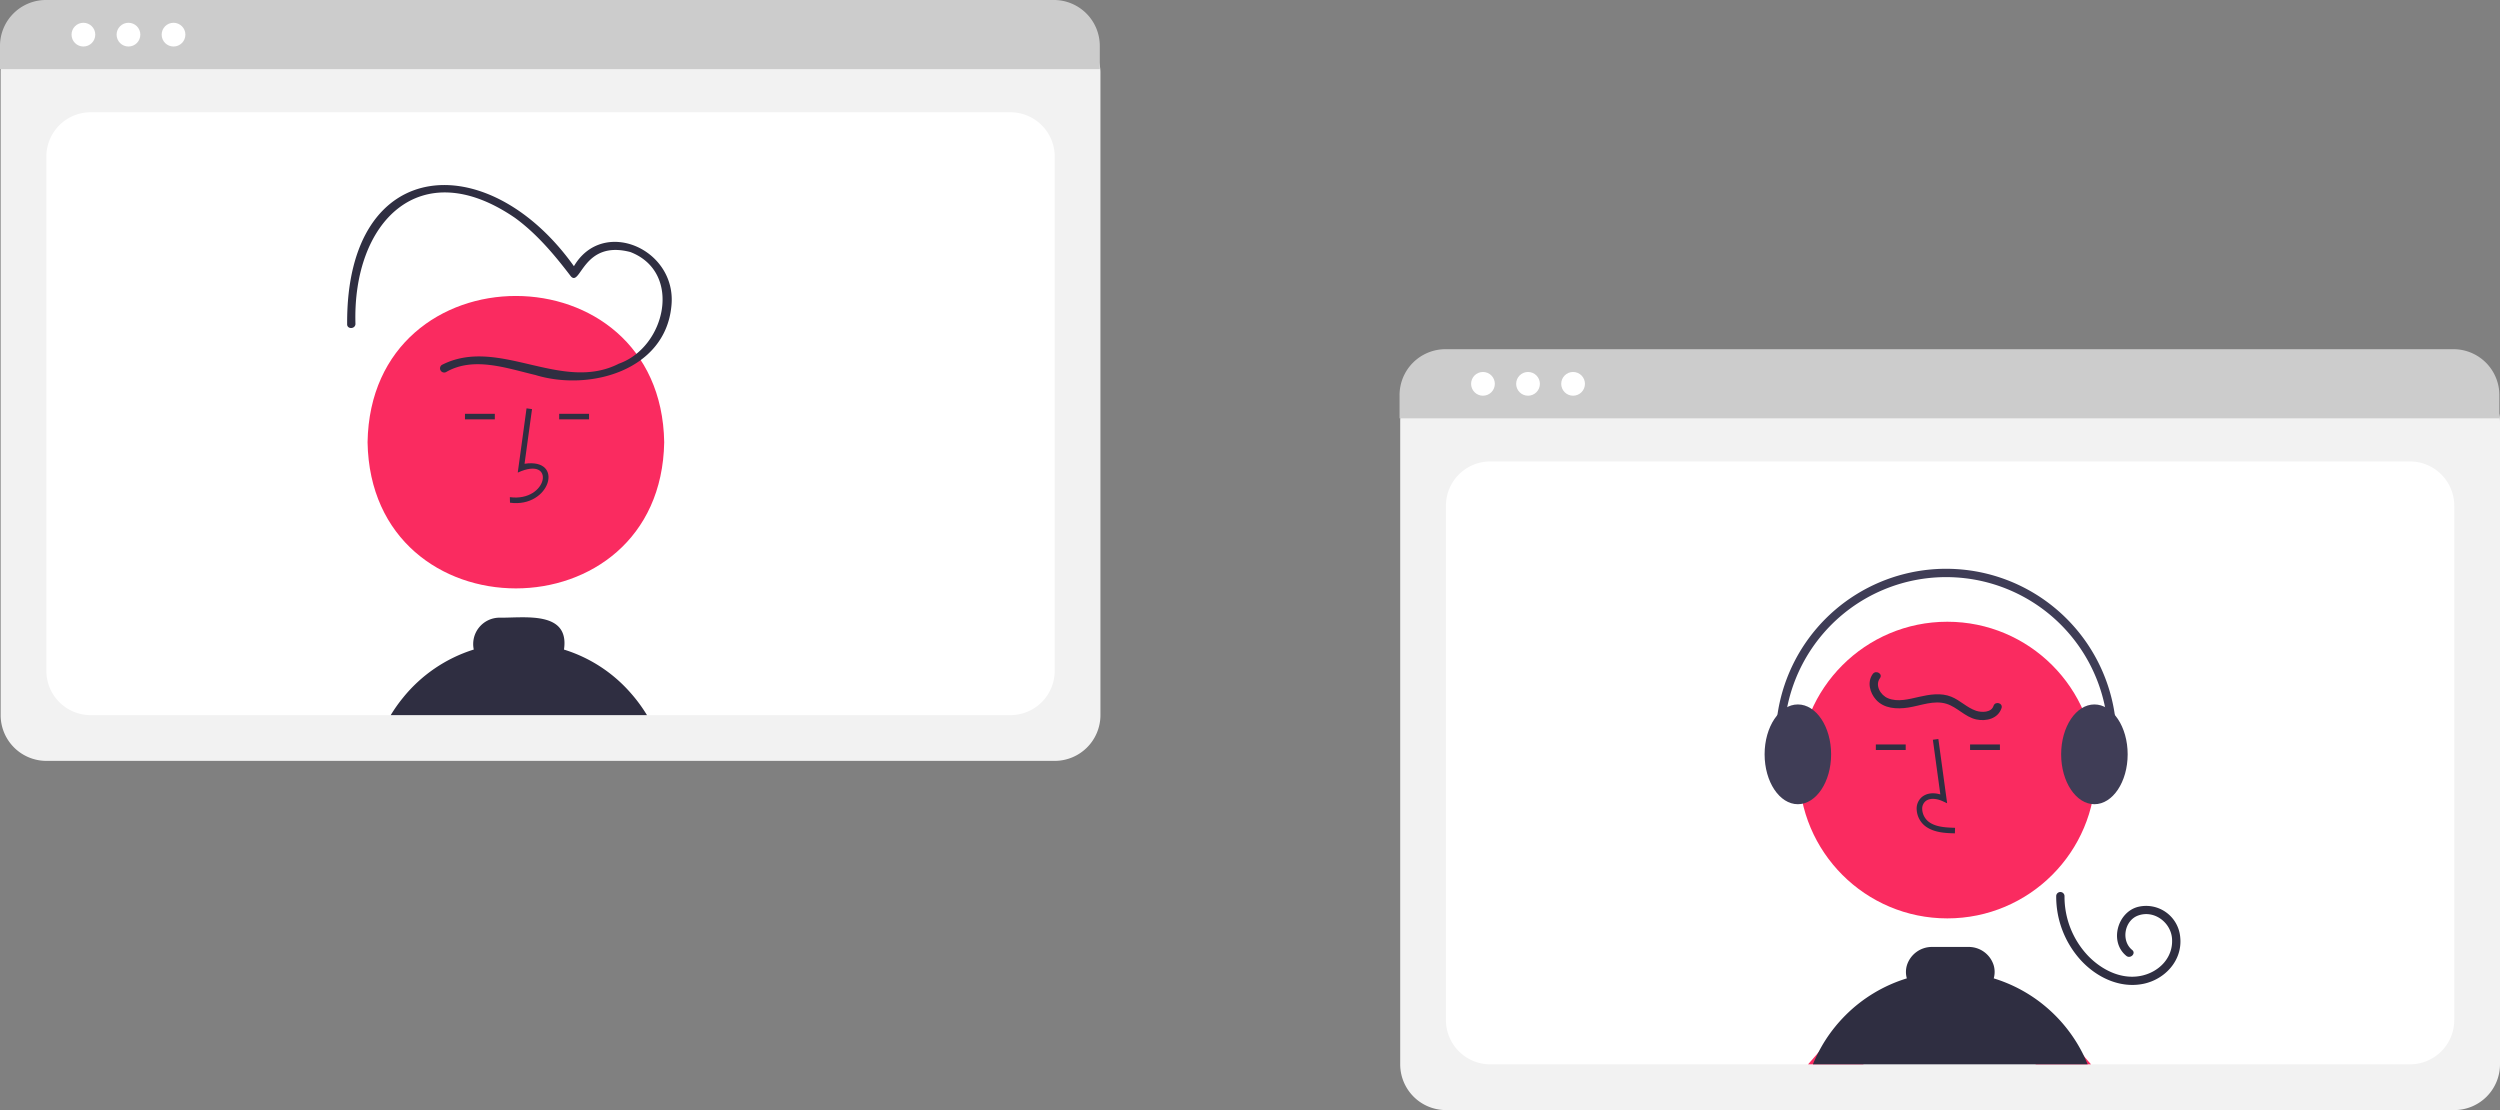 <svg id="e74e3aa8-2b0d-46e6-b1c4-c3fd0e9e55cd" data-name="Layer 1" xmlns="http://www.w3.org/2000/svg" width="902.07" height="400.548" viewBox="0 0 902.07 400.548"><rect x="0" y="0" width="902.07" height="400.548" fill="#808080" stroke="none"/><path d="M529.535,524.274H165.697a16.519,16.519,0,0,1-16.5-16.5V275.62a12.102,12.102,0,0,1,12.088-12.088h372.454A12.311,12.311,0,0,1,546.035,275.829V507.774A16.519,16.519,0,0,1,529.535,524.274Z" transform="translate(-148.965 -249.726)" fill="#f2f2f2"/><path d="M513.534,290.23H181.694a16.002,16.002,0,0,0-16,16v185.54a16.002,16.002,0,0,0,16,16H513.534a15.996,15.996,0,0,0,16-16v-185.54A15.996,15.996,0,0,0,513.534,290.23Z" transform="translate(-148.965 -249.726)" fill="#fff"/><path d="M545.805,274.676H148.965v-8.4A16.574,16.574,0,0,1,165.525,249.726H529.245a16.574,16.574,0,0,1,16.56,16.55Z" transform="translate(-148.965 -249.726)" fill="#ccc"/><circle cx="30.095" cy="12.5" r="4.283" fill="#fff"/><circle cx="46.354" cy="12.5" r="4.283" fill="#fff"/><circle cx="62.613" cy="12.5" r="4.283" fill="#fff"/><path d="M388.63,409.278c-1.201,70.351-105.847,70.34-107.038-.002C282.793,338.928,387.439,338.939,388.63,409.278Z" transform="translate(-148.965 -249.726)" fill="#fa2b60"/><path d="M332.987,431.114l-.056-2c13.784,1.84,16.753-15.243,2.852-8.856l3.173-23.19,1.981.271-2.699,19.727C352.875,414.887,347.461,433.113,332.987,431.114Z" transform="translate(-148.965 -249.726)" fill="#2f2e41"/><rect x="201.772" y="149.314" width="10.771" height="2" fill="#2f2e41"/><rect x="167.772" y="149.314" width="10.771" height="2" fill="#2f2e41"/><path d="M376.824,500.11a52.697,52.697,0,0,0-24.36-16c2.1-14.17-14.49-11.37-23.27-11.51a9.518,9.518,0,0,0-9.28,11.5,53.26,53.26,0,0,0-25.6,17.47,54.44,54.44,0,0,0-4.37,6.2h92.47A55.201,55.201,0,0,0,376.824,500.11Z" transform="translate(-148.965 -249.726)" fill="#2f2e41"/><path d="M309.949,383.965c9.918-5.732,21.946-1.335,32.192,1.07,19.438,5.975,46.697-1.507,49.061-24.662,2.46-21.535-26.999-33.537-36.415-12.104l2.742-.358c-30.537-45.382-83.655-43.661-83.305,18.731-.113,1.927,2.887,1.921,2.999-.001-1.124-36.767,23.209-61.9,57.605-38.272,7.872,5.743,14.241,13.35,20.11,21.056,3.582,4.014,4.361-13.274,21.506-8.746,18.869,7.31,12.712,34.328-4.153,40.26-20.838,10.646-43.407-9.995-63.855.435a1.502,1.502,0,0,0,1.514,2.592Z" transform="translate(-148.965 -249.726)" fill="#2f2e41"/><path d="M1034.535,650.274H670.697a16.519,16.519,0,0,1-16.5-16.5V401.62A12.102,12.102,0,0,1,666.284,389.532h372.454a12.311,12.311,0,0,1,12.297,12.297V633.774A16.519,16.519,0,0,1,1034.535,650.274Z" transform="translate(-148.965 -249.726)" fill="#f2f2f2"/><path d="M1018.534,416.23H686.694a16.002,16.002,0,0,0-16,16v185.54a16.002,16.002,0,0,0,16,16H1018.534a15.996,15.996,0,0,0,16-16v-185.54A15.996,15.996,0,0,0,1018.534,416.23Z" transform="translate(-148.965 -249.726)" fill="#fff"/><path d="M1050.805,400.676H653.965v-8.4A16.574,16.574,0,0,1,670.525,375.726h363.72a16.574,16.574,0,0,1,16.56,16.55Z" transform="translate(-148.965 -249.726)" fill="#ccc"/><circle cx="535.095" cy="138.5" r="4.283" fill="#fff"/><circle cx="551.354" cy="138.5" r="4.283" fill="#fff"/><circle cx="567.613" cy="138.5" r="4.283" fill="#fff"/><path d="M815.293,628.44a6.996,6.996,0,0,0-9.39.17,5.677,5.677,0,0,0-.48.5l-.37.43-.01.01-3.68,4.22h20.05Z" transform="translate(-148.965 -249.726)" fill="#fa2b60"/><circle cx="702.642" cy="277.861" r="53.519" fill="#fa2b60"/><path d="M901.013,630.95l-1.61-1.84a5.677,5.677,0,0,0-.48-.5,6.996,6.996,0,0,0-9.39-.17l-6.12,5.33h20.05Z" transform="translate(-148.965 -249.726)" fill="#fa2b60"/><path d="M854.345,550.423l.056-2c-3.721-.104-7.001-.337-9.466-2.138a6.148,6.148,0,0,1-2.381-4.528,3.514,3.514,0,0,1,1.153-2.895c1.636-1.382,4.269-.935,6.188-.055l1.655.759L848.375,516.376l-1.981.271,2.699,19.727c-2.607-.767-5.023-.437-6.678.961a5.471,5.471,0,0,0-1.86,4.492,8.133,8.133,0,0,0,3.2,6.073C846.922,550.215,851.038,550.33,854.345,550.423Z" transform="translate(-148.965 -249.726)" fill="#2f2e41"/><rect x="676.858" y="268.623" width="10.771" height="2" fill="#2f2e41"/><rect x="710.858" y="268.623" width="10.771" height="2" fill="#2f2e41"/><path d="M901.013,630.95c.44.92.85,1.87,1.23,2.82H803.114a45.876,45.876,0,0,1,1.93-4.22l.01-.01a52.788,52.788,0,0,1,5.94-9.16,54.305,54.305,0,0,1,3.86-4.3,53.422,53.422,0,0,1,22.15-13.33,8.537,8.537,0,0,1,.02-4.7,9.459,9.459,0,0,1,9.15-6.64h13.04a9.426,9.426,0,0,1,9.13,6.63,8.572,8.572,0,0,1,.02,4.71,53.329,53.329,0,0,1,15.12,7.41q1.395.975,2.7,2.04a53.607,53.607,0,0,1,14.83,18.75Z" transform="translate(-148.965 -249.726)" fill="#2f2e41"/><path d="M797.684,539.909c-6.617,0-12-8.075-12-18s5.383-18,12-18,12,8.075,12,18S804.301,539.909,797.684,539.909Z" transform="translate(-148.965 -249.726)" fill="#3f3d56"/><path d="M904.684,539.909c-6.617,0-12-8.075-12-18s5.383-18,12-18c6.617,0,12,8.075,12,18S911.301,539.909,904.684,539.909Z" transform="translate(-148.965 -249.726)" fill="#3f3d56"/><path d="M908.052,537.094a1.501,1.501,0,0,1-1.422-1.98A58.499,58.499,0,1,0,793.943,528.539a1.5,1.5,0,0,1-2.936.619,61.501,61.501,0,1,1,118.466,6.915A1.501,1.501,0,0,1,908.052,537.094Z" transform="translate(-148.965 -249.726)" fill="#3f3d56"/><path d="M824.721,492.911c-2.119,2.893-1.074,6.791,1.158,9.285,2.905,3.245,7.539,3.45,11.562,2.848,4.514-.676,9.303-2.791,13.873-1.366,3.895,1.215,6.674,4.748,10.721,5.635,3.589.787,7.881-.255,9.139-4.08.605-1.838-2.291-2.626-2.893-.798-.814,2.475-4.329,2.425-6.341,1.74-3.227-1.099-5.714-3.771-8.885-5.048-3.739-1.505-7.796-.825-11.603.032-3.588.808-7.718,2.006-11.293.497-2.645-1.117-4.75-4.635-2.847-7.232,1.142-1.559-1.46-3.057-2.59-1.514Z" transform="translate(-148.965 -249.726)" fill="#2f2e41"/><path d="M890.9,573.035a34.087,34.087,0,0,0,8.804,23.076c5.656,6.207,14.076,10.324,22.573,8.62,7.824-1.568,14.182-8.407,13.389-16.68a12.356,12.356,0,0,0-15.267-11.095c-7.433,1.929-10.394,12.641-4.201,17.669,1.486,1.207,3.621-.904,2.121-2.121-4.094-3.324-2.829-10.595,2.112-12.419,5.754-2.123,11.85,2.443,12.264,8.326.491,6.974-4.852,12.226-11.404,13.463-7.088,1.338-14.115-2.29-18.918-7.297a30.955,30.955,0,0,1-8.474-21.542,1.501,1.501,0,0,0-3,0Z" transform="translate(-148.965 -249.726)" fill="#2f2e41"/></svg>